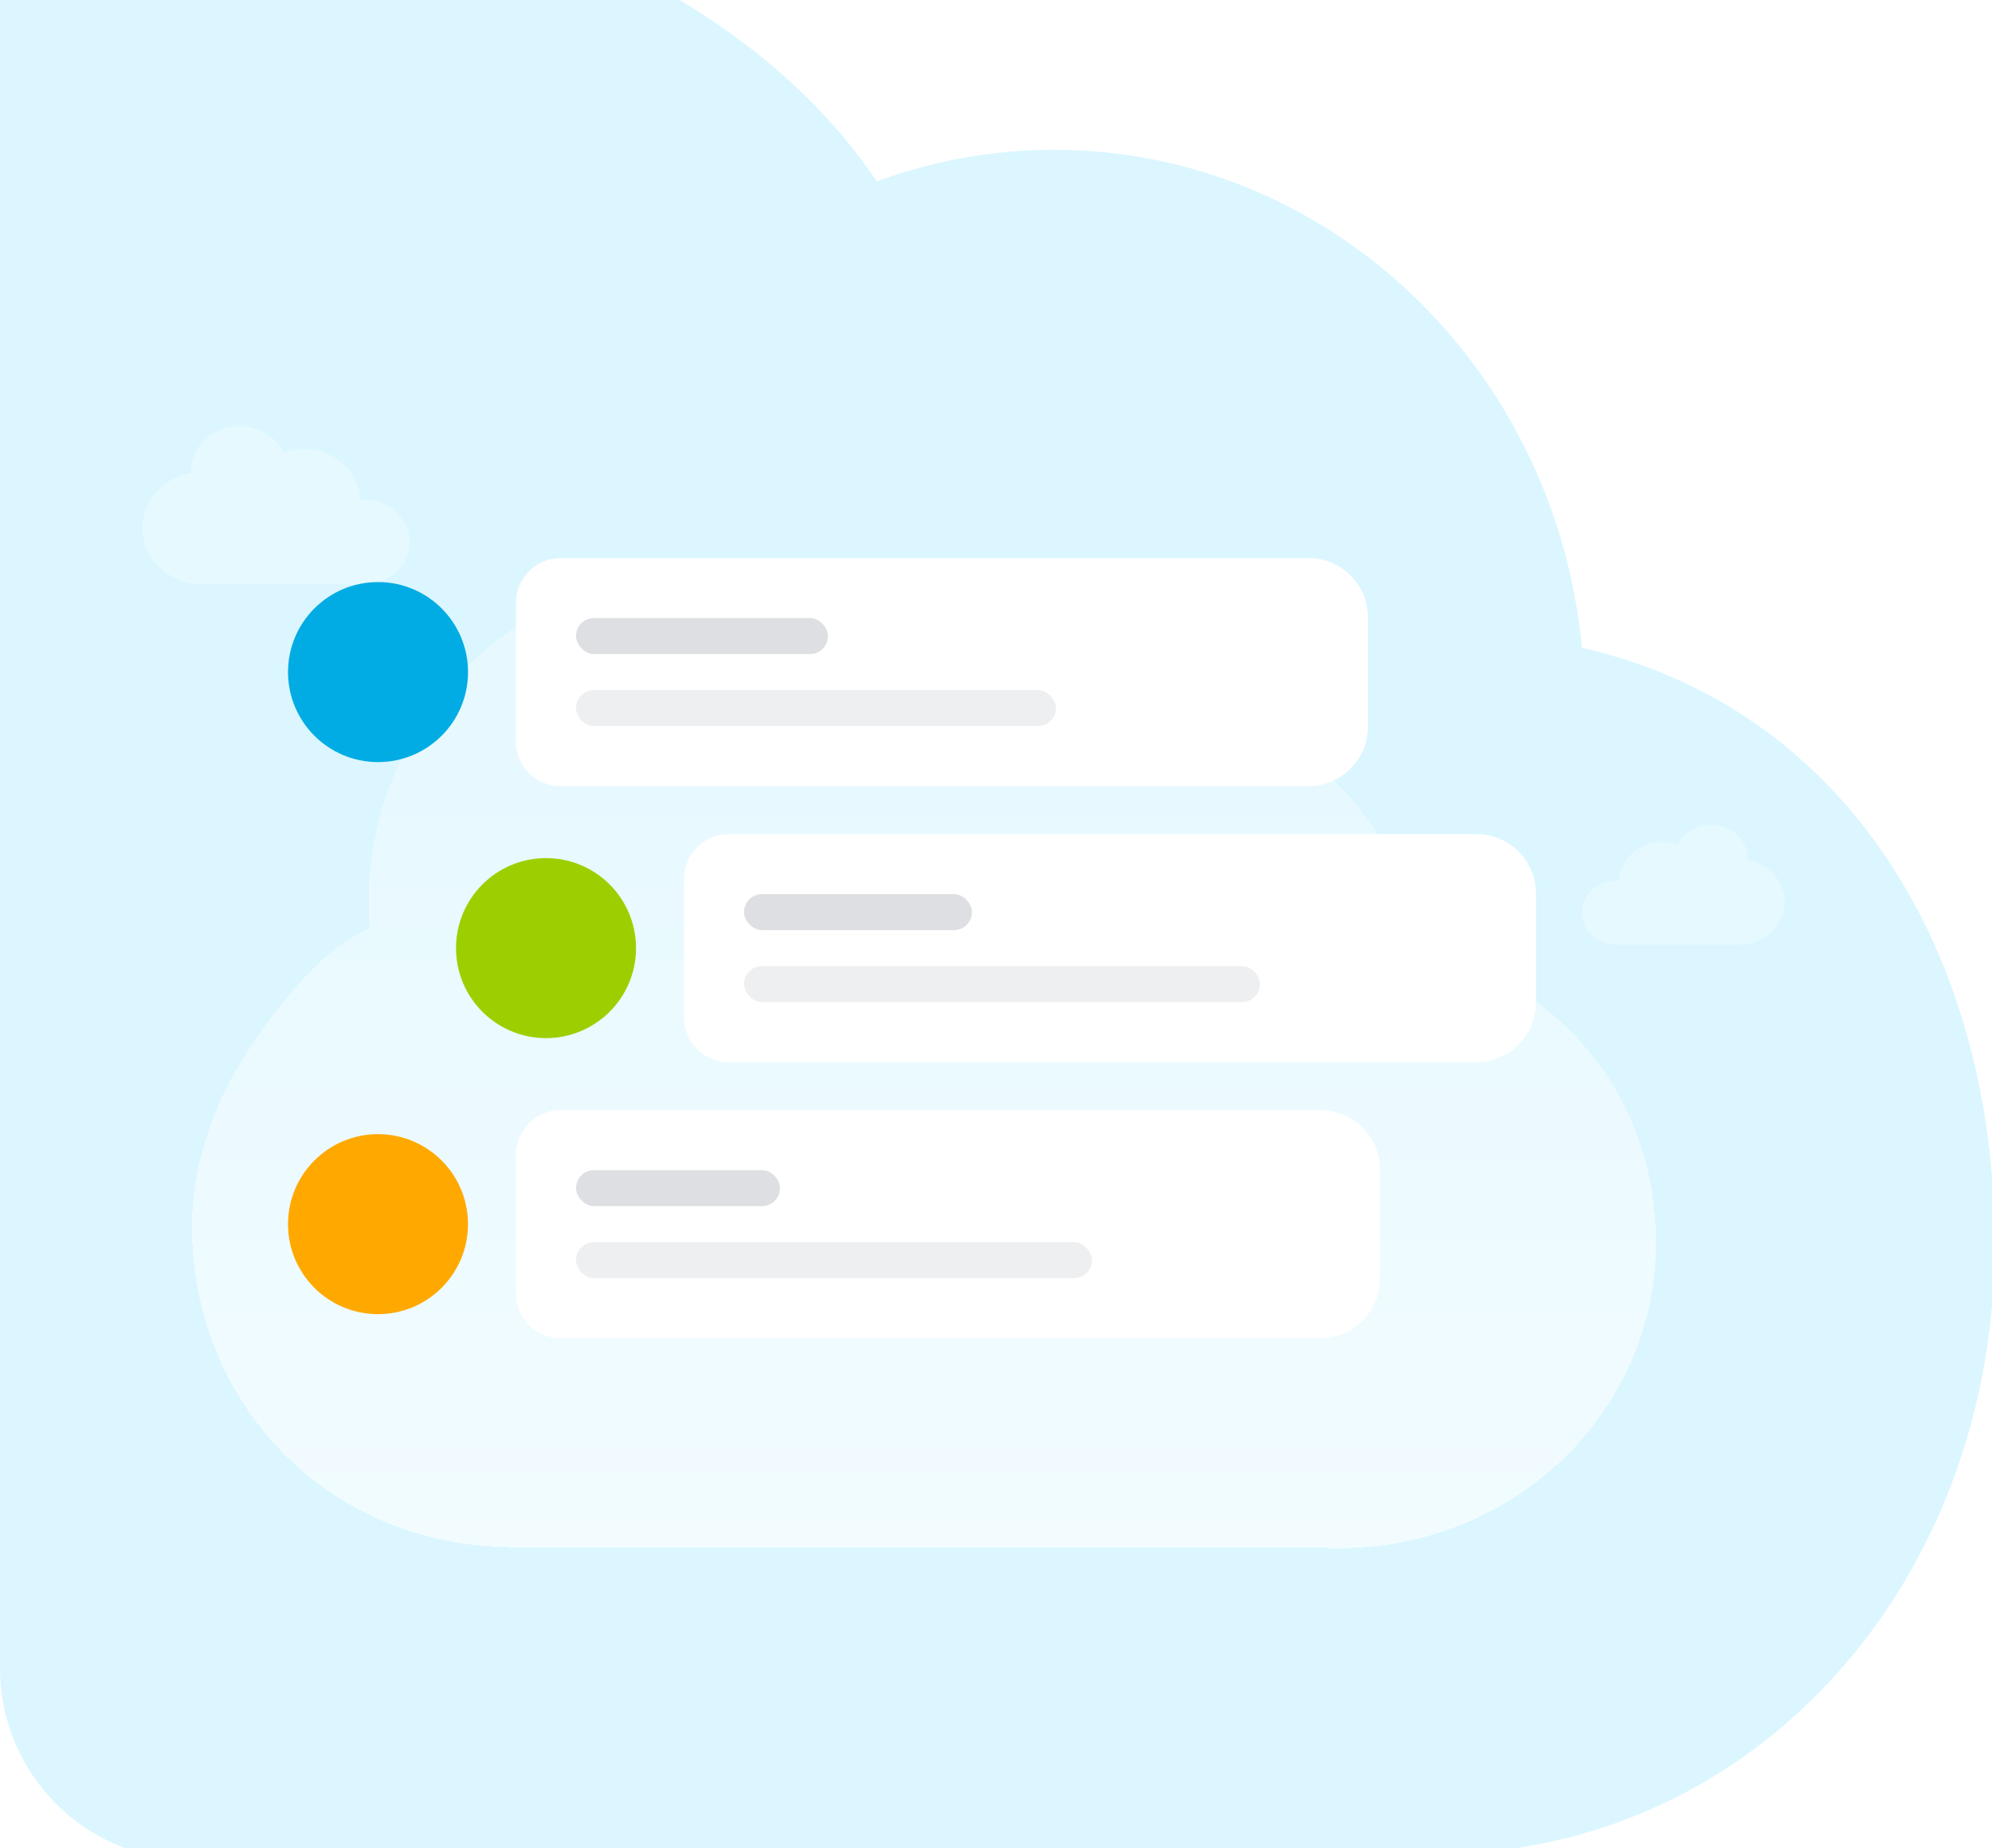 <svg width="166" height="154" viewBox="0 0 166 154" fill="none" xmlns="http://www.w3.org/2000/svg">
	<g clip-path="url(#clip0_8025_844281)">
		<g clip-path="url(#clip1_8025_844281)">
			<path opacity="0.6" fill-rule="evenodd" clip-rule="evenodd" d="M116.534 154.43H-8.205C-9.256 154.43 -10.297 154.39 -11.328 154.311C-39.067 153.653 -61.358 130.043 -61.359 101.014C-61.351 86.866 -55.944 73.3 -46.326 63.301C-41.396 58.176 -35.568 54.203 -29.226 51.549C-29.332 50.11 -29.386 48.655 -29.386 47.187C-29.377 32.258 -23.671 17.944 -13.523 7.394C-3.375 -3.156 10.384 -9.077 24.726 -9.068C43.099 -9.045 63.32 0.518 73.068 15.114C77.698 13.407 82.681 12.479 87.873 12.482C110.807 12.511 129.643 30.708 131.827 53.979C153.802 58.965 166.246 79.342 166.227 103.705C166.205 131.782 146.326 154.527 119.352 154.515C118.406 154.514 117.466 154.486 116.534 154.43Z" fill="#C3F0FF"/>
			<path opacity="0.3" fill-rule="evenodd" clip-rule="evenodd" d="M15.923 39.268C15.923 37.187 17.734 35.5 19.969 35.5C21.594 35.5 22.985 36.398 23.63 37.685C24.146 37.509 24.695 37.397 25.277 37.397C27.852 37.397 29.936 39.291 30.054 41.66C30.153 41.653 30.25 41.633 30.351 41.633C32.443 41.633 34.137 43.214 34.137 45.166C34.137 47.118 32.443 48.699 30.351 48.699C30.016 48.699 28.887 48.699 28.616 48.699H18.398C18.187 48.699 17.221 48.699 16.924 48.699C14.129 48.699 11.863 46.595 11.863 43.997C11.863 41.715 13.614 39.815 15.936 39.388C15.935 39.347 15.923 39.309 15.923 39.268Z" fill="white"/>
			<path opacity="0.3" fill-rule="evenodd" clip-rule="evenodd" d="M145.641 71.576C145.641 70 144.266 68.723 142.569 68.723C141.335 68.723 140.279 69.403 139.79 70.377C139.398 70.244 138.981 70.159 138.539 70.159C136.584 70.159 135.002 71.593 134.912 73.387C134.837 73.382 134.763 73.366 134.686 73.366C133.099 73.366 131.812 74.564 131.812 76.041C131.812 77.519 133.099 78.716 134.686 78.716C134.941 78.716 135.798 78.716 136.004 78.716H143.762C143.922 78.716 144.656 78.716 144.881 78.716C147.003 78.716 148.724 77.123 148.724 75.156C148.724 73.428 147.394 71.99 145.631 71.666C145.632 71.636 145.641 71.607 145.641 71.576Z" fill="white"/>
		</g>
		<g opacity="0.8" filter="url(#filter0_d_8025_844281)">
			<path fill-rule="evenodd" clip-rule="evenodd" d="M110.07 126.958H43.753C43.185 126.958 42.623 126.938 42.066 126.898C27.078 126.569 16.001 114.762 16 100.244C16.004 93.168 19.172 86.838 23.781 81.299C25.983 78.652 27.579 76.907 30.8 75.315C30.743 74.595 30.713 73.868 30.713 73.134C30.718 65.668 33.801 58.509 39.284 53.233C44.767 47.957 52.201 44.996 59.951 45C69.877 45.012 78.536 50.187 83.803 57.486C87.271 56.632 91.559 56.359 94.364 56.361C106.755 56.375 116.933 65.476 118.113 77.114C129.986 79.608 138.01 89.406 138 101.59C137.988 115.631 126.167 127.006 111.592 127C111.081 127 110.574 126.986 110.07 126.958Z" fill="url(#paint0_linear_8025_844281)" shape-rendering="crispEdges"/>
		</g>
		<g filter="url(#filter1_d_8025_844281)">
			<path d="M42.998 48.72C42.998 46.666 44.663 45 46.718 45H109.039C111.778 45 113.998 47.22 113.998 49.959V59.041C113.998 61.78 111.778 64 109.039 64H46.718C44.663 64 42.998 62.334 42.998 60.28V48.72Z" fill="white"/>
			<rect opacity="0.5" x="47.998" y="50" width="21" height="3" rx="1.5" fill="#BDC1C6"/>
			<rect x="47.998" y="56" width="40" height="3" rx="1.5" fill="#525C69" fill-opacity="0.1"/>
			<circle cx="31.502" cy="54.5" r="7.5" fill="#00ACE3"/>
		</g>
		<g filter="url(#filter2_d_8025_844281)">
			<path d="M56.998 71.72C56.998 69.665 58.663 68 60.718 68H123.039C125.778 68 127.998 70.22 127.998 72.959V82.041C127.998 84.78 125.778 87 123.039 87H60.718C58.663 87 56.998 85.334 56.998 83.28V71.72Z" fill="white"/>
			<rect opacity="0.5" x="61.998" y="73" width="19" height="3" rx="1.5" fill="#BDC1C6"/>
			<rect x="61.998" y="79" width="43" height="3" rx="1.5" fill="#525C69" fill-opacity="0.1"/>
			<circle cx="45.502" cy="77.5" r="7.5" fill="#9DCF00"/>
		</g>
		<g filter="url(#filter3_d_8025_844281)">
			<path d="M43 94.719C43 92.665 44.665 91 46.719 91H110.041C112.78 91 115 93.22 115 95.959V105.041C115 107.78 112.78 110 110.041 110H46.72C44.666 110 43 108.334 43 106.28V94.719Z" fill="white"/>
			<rect opacity="0.5" x="48" y="96" width="17" height="3" rx="1.5" fill="#BDC1C6"/>
			<rect x="48" y="102" width="43" height="3" rx="1.5" fill="#525C69" fill-opacity="0.1"/>
			<circle cx="31.5" cy="100.5" r="7.5" fill="#FFA900"/>
		</g>
	</g>
	<defs>
		<filter id="filter0_d_8025_844281" x="12" y="43" width="130" height="90" filterUnits="userSpaceOnUse" color-interpolation-filters="sRGB">
			<feFlood flood-opacity="0" result="BackgroundImageFix"/>
			<feColorMatrix in="SourceAlpha" type="matrix" values="0 0 0 0 0 0 0 0 0 0 0 0 0 0 0 0 0 0 127 0" result="hardAlpha"/>
			<feOffset dy="2"/>
			<feGaussianBlur stdDeviation="2"/>
			<feComposite in2="hardAlpha" operator="out"/>
			<feColorMatrix type="matrix" values="0 0 0 0 0.025 0 0 0 0 0.275 0 0 0 0 0.358 0 0 0 0.06 0"/>
			<feBlend mode="normal" in2="BackgroundImageFix" result="effect1_dropShadow_8025_844281"/>
			<feBlend mode="normal" in="SourceGraphic" in2="effect1_dropShadow_8025_844281" result="shape"/>
		</filter>
		<filter id="filter1_d_8025_844281" x="20.002" y="42.5" width="97.996" height="27" filterUnits="userSpaceOnUse" color-interpolation-filters="sRGB">
			<feFlood flood-opacity="0" result="BackgroundImageFix"/>
			<feColorMatrix in="SourceAlpha" type="matrix" values="0 0 0 0 0 0 0 0 0 0 0 0 0 0 0 0 0 0 127 0" result="hardAlpha"/>
			<feOffset dy="1.5"/>
			<feGaussianBlur stdDeviation="2"/>
			<feComposite in2="hardAlpha" operator="out"/>
			<feColorMatrix type="matrix" values="0 0 0 0 0.424 0 0 0 0 0.424 0 0 0 0 0.424 0 0 0 0.1 0"/>
			<feBlend mode="normal" in2="BackgroundImageFix" result="effect1_dropShadow_8025_844281"/>
			<feBlend mode="normal" in="SourceGraphic" in2="effect1_dropShadow_8025_844281" result="shape"/>
		</filter>
		<filter id="filter2_d_8025_844281" x="34.002" y="65.5" width="97.996" height="27" filterUnits="userSpaceOnUse" color-interpolation-filters="sRGB">
			<feFlood flood-opacity="0" result="BackgroundImageFix"/>
			<feColorMatrix in="SourceAlpha" type="matrix" values="0 0 0 0 0 0 0 0 0 0 0 0 0 0 0 0 0 0 127 0" result="hardAlpha"/>
			<feOffset dy="1.5"/>
			<feGaussianBlur stdDeviation="2"/>
			<feComposite in2="hardAlpha" operator="out"/>
			<feColorMatrix type="matrix" values="0 0 0 0 0.424 0 0 0 0 0.424 0 0 0 0 0.424 0 0 0 0.1 0"/>
			<feBlend mode="normal" in2="BackgroundImageFix" result="effect1_dropShadow_8025_844281"/>
			<feBlend mode="normal" in="SourceGraphic" in2="effect1_dropShadow_8025_844281" result="shape"/>
		</filter>
		<filter id="filter3_d_8025_844281" x="20" y="88.5" width="99" height="27" filterUnits="userSpaceOnUse" color-interpolation-filters="sRGB">
			<feFlood flood-opacity="0" result="BackgroundImageFix"/>
			<feColorMatrix in="SourceAlpha" type="matrix" values="0 0 0 0 0 0 0 0 0 0 0 0 0 0 0 0 0 0 127 0" result="hardAlpha"/>
			<feOffset dy="1.5"/>
			<feGaussianBlur stdDeviation="2"/>
			<feComposite in2="hardAlpha" operator="out"/>
			<feColorMatrix type="matrix" values="0 0 0 0 0.424 0 0 0 0 0.424 0 0 0 0 0.424 0 0 0 0.1 0"/>
			<feBlend mode="normal" in2="BackgroundImageFix" result="effect1_dropShadow_8025_844281"/>
			<feBlend mode="normal" in="SourceGraphic" in2="effect1_dropShadow_8025_844281" result="shape"/>
		</filter>
		<linearGradient id="paint0_linear_8025_844281" x1="76.517" y1="60.504" x2="76.517" y2="127" gradientUnits="userSpaceOnUse">
			<stop stop-color="white" stop-opacity="0.4"/>
			<stop offset="1" stop-color="white" stop-opacity="0.8"/>
		</linearGradient>
		<clipPath id="clip0_8025_844281">
			<path d="M0 0H150C158.837 0 166 7.163 166 16V139C166 147.837 158.837 155 150 155H16C7.163 155 0 147.837 0 139V0Z" fill="white"/>
		</clipPath>
		<clipPath id="clip1_8025_844281">
			<rect width="229" height="165" fill="white" transform="translate(-62 -10)"/>
		</clipPath>
	</defs>
</svg>
